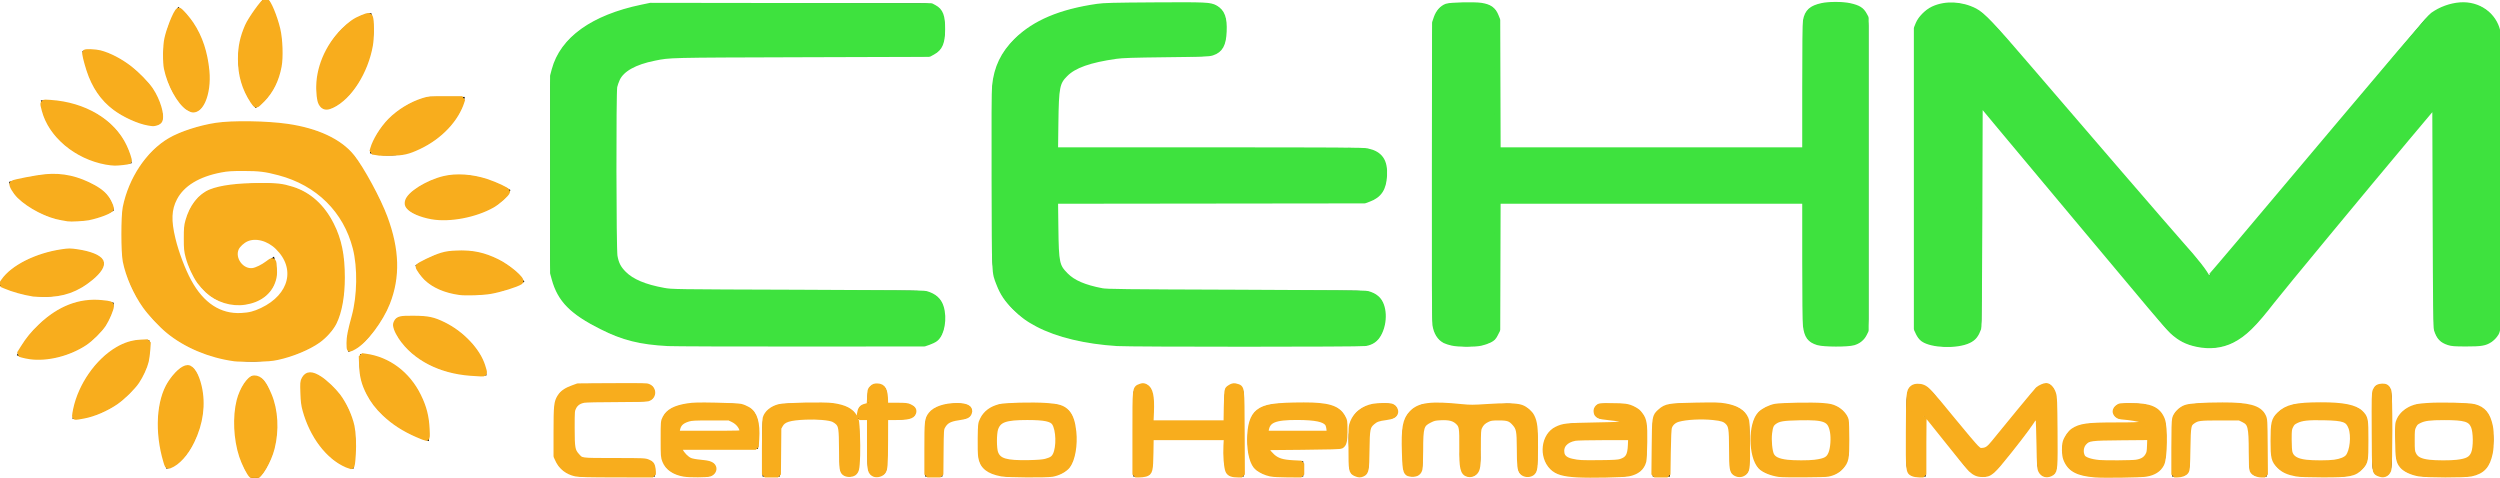 <?xml version="1.0" encoding="UTF-8" standalone="no"?>
<svg
   width="13.134in"
   height="2.511in"
   viewBox="0 0 1261.001 241.079"
   version="1.1"
   id="svg3"
   sodipodi:docname="newlogos.svg"
   inkscape:version="1.1.2 (76b9e6a115, 2022-02-25)"
   xmlns:inkscape="http://www.inkscape.org/namespaces/inkscape"
   xmlns:sodipodi="http://sodipodi.sourceforge.net/DTD/sodipodi-0.dtd"
   xmlns="http://www.w3.org/2000/svg"
   xmlns:svg="http://www.w3.org/2000/svg">
  <defs
     id="defs7" />
  <sodipodi:namedview
     id="namedview5"
     pagecolor="#ffffff"
     bordercolor="#666666"
     borderopacity="1.0"
     inkscape:pageshadow="2"
     inkscape:pageopacity="0.0"
     inkscape:pagecheckerboard="0"
     inkscape:document-units="in"
     showgrid="false"
     inkscape:zoom="1.0824912"
     inkscape:cx="143.65013"
     inkscape:cy="114.08869"
     inkscape:window-width="1920"
     inkscape:window-height="1055"
     inkscape:window-x="1366"
     inkscape:window-y="0"
     inkscape:window-maximized="1"
     inkscape:current-layer="svg3"
     fit-margin-top="0"
     fit-margin-left="0"
     fit-margin-right="0"
     fit-margin-bottom="0" />
  <path
     id="Selection"
     fill="none"
     stroke="#000000"
     stroke-width="1"
     d="M 135,5e-7 C 144.31,16.42 145.92,41.77 129,54 120.05,42.98 118.29,27.1 123.88,14 126.39,8.11 129.49,5.07 133,5e-7 c 0,0 2,0 2,0 z m 253,2.11 c 0,0 39,0 39,0 0,0 37,0 37,0 3.34,-0.06 6.82,0.01 9.46,2.54 3.64,3.75 3.57,16.23 0,20.12 -3.06,3.58 -7.13,3.22 -11.46,3.23 0,0 -113,0 -113,0 -10.14,0.02 -30.98,1.63 -36.72,11.09 -2.35,3.87 -2.27,8.55 -2.28,12.91 0,0 0,68 0,68 0.01,4.27 0.13,10.17 2.16,14 5.72,10.78 24.84,12.98 35.84,13 0,0 87,0 87,0 0,0 19,0 19,0 11.96,0 22.69,-1.09 21.96,15 -0.46,10.24 -6.08,11.99 -14.96,12 0,0 -89,0 -89,0 -14.44,0 -38.72,0.92 -52,-2.37 -8.55,-2.13 -11.23,-3.43 -19,-7.39 -14.8,-7.52 -22.97,-16.06 -23,-33.24 0,0 0,-87 0,-87 0.04,-27.37 28.14,-38.12 51,-41.89 0,0 59,0 59,0 z M 533,121 c 0.01,4.26 0.13,10.17 2.16,14 5.22,9.81 21.83,11.98 31.84,12 0,0 114,0 114,0 4.45,0.01 11.08,-0.09 14.35,3.43 4.77,5.13 3.4,17.96 -2.4,21.83 -3,2.01 -6.51,1.73 -9.95,1.74 0,0 -83,0 -83,0 -19.18,0 -38.14,1.15 -57,-3.01 -21.7,-4.8 -41.96,-16.3 -42,-40.99 0,0 0,-83 0,-83 0.05,-33.33 37.25,-44.96 65,-45 0,0 33,0 33,0 4.23,0 11.42,-0.68 14.89,1.74 4.31,3 4.21,7.56 4.1,12.26 -0.28,11.04 -5.44,11.99 -14.99,12 -16.49,0.03 -33.89,-1.16 -50,2.65 -6.47,1.53 -14.47,4.11 -17.84,10.36 C 531.95,46.98 533,67.35 533,75 c 0,0 128,0 128,0 0,0 16,0 16,0 10.73,0 22.96,-1.15 21.9,14 -0.75,10.82 -7.53,12.98 -16.9,13 0,0 -149,0 -149,0 0,0 0,19 0,19 z m 223,39 c -0.01,3.79 0.33,7.71 -2.43,10.72 -4.18,4.57 -21.76,4.58 -26.43,0.77 -4.35,-3.56 -4.13,-9.4 -4.14,-14.49 0,0 0,-119 0,-119 0,0 0,-21 0,-21 0.06,-4.4 0.38,-10.22 4.22,-13.11 2.86,-2.14 6.41,-1.88 9.78,-1.89 0,0 7,0 7,0 10.54,0.15 11.98,4.56 12,14 0,0 0,59 0,59 0,0 154,0 154,0 0,0 0,-59 0,-59 0.01,-3.85 -0.33,-7.67 2.43,-10.77 4.19,-4.72 22.95,-4.72 27.14,0 2.76,3.1 2.42,6.92 2.43,10.77 0,0 0,119 0,119 0,0 0,26 0,26 -0.06,4.27 -0.22,8.47 -4.13,11.15 -3.51,2.4 -10.64,1.9 -14.87,1.85 -10.05,-0.13 -12.95,-3.04 -13,-13 0,0 0,-59 0,-59 0,0 -154,0 -154,0 0,0 0,58 0,58 z m 243,-2 c -0.01,4.7 0.27,9.11 -3.28,12.69 -4.53,4.76 -22.67,4.86 -27.07,0 -2.91,-3.35 -2.64,-7.63 -2.65,-11.69 0,0 0,-138 0,-138 0.01,-4.05 -0.21,-7.37 2.01,-10.98 6.21,-10.14 22.25,-9.92 30.99,-3.46 5.65,4.16 17,18.36 22.28,24.44 0,0 43.99,51 43.99,51 0,0 31.88,37 31.88,37 4.75,5.39 14,14.94 16.85,21 0,0 81.73,-97 81.73,-97 0,0 27.7,-32.91 27.7,-32.91 8.44,-9.05 25.72,-12.12 33.92,-1.05 3.52,4.75 3.64,9.35 3.65,14.96 0,0 0,112 0,112 0,0 0,24 0,24 -0.06,4.94 -0.46,9.19 -5.05,12.15 -3.74,2.4 -10.55,1.9 -14.95,1.85 -9.68,-0.12 -12.87,-3.22 -13,-13 0,0 0,-15 0,-15 0,0 0,-92 0,-92 0,0 -26.08,31 -26.08,31 0,0 -50.51,61 -50.51,61 -10.14,12.19 -20.14,30.14 -38.41,28.82 -13.77,-1 -18.04,-6.97 -26.25,-16.82 0,0 -11.67,-14 -11.67,-14 0,0 -51.16,-61 -51.16,-61 0,0 -24.92,-30 -24.92,-30 0,0 0,105 0,105 z M 104.96,42 c -0.19,3.93 -2.12,13.47 -7,13.97 -4.36,0.45 -9.28,-7.59 -10.97,-10.97 -6.64,-13.27 -4.86,-28.79 3.01,-41 C 100.53,12.78 105.61,28.58 104.96,42 Z m 72.14,3.96 c -2.22,2.8 -10.4,10.79 -14.37,8 C 159.62,51.77 160.06,42.36 160.59,39 162.7,25.58 172.85,9.69 187,7 190.15,19.96 185.25,35.69 177.1,45.96 Z M 77.69,47 c 1.57,2.87 5.45,11.38 3.25,14.4 -2.42,3.33 -11.97,-0.37 -14.94,-1.71 -15.16,-6.86 -21.07,-18.12 -24,-33.69 12.11,-3.17 30.19,10.99 35.69,21 z M 217,49.23 c 0,0 17,0 17,0 -2.79,14.64 -21.09,28.39 -36,28.76 -4.88,0.11 -6.29,-0.15 -11,-0.99 3.25,-13.85 16.08,-24.92 30,-27.77 z M 66,82 c -2.99,0.24 -6,0.92 -9,0.68 -16.75,-1.34 -34.4,-14.09 -36,-31.68 20.19,0.06 40.65,9.67 45,31 z M 106.01,148.47 c -15.52,-12.14 -17.3,-40.58 -2.97,-50.62 6.61,-4.63 23.72,-4.94 31.96,-4.85 4.41,0.06 8.79,0.69 13,2.05 C 164.3,100.31 172.81,118.86 173,135 c 0,0 0,10 0,10 -0.07,5.62 -1.74,14.11 -4.53,19 -3.88,6.8 -11.39,11 -18.47,13.8 -18.06,7.11 -40.19,4.8 -57,-4.67 -17,-9.59 -30.76,-29.23 -31,-49.13 0,0 0,-12 0,-12 0.17,-14.19 7.97,-29.8 19,-38.62 C 90.15,66.06 106.4,62.14 118,62 c 18.95,-0.22 43.16,0.27 57.83,14.3 4.36,4.17 7.98,11.37 11.02,16.7 12.92,22.7 19.17,48.11 3.11,71 -4.17,5.95 -7.28,9.95 -13.96,13 -2.06,-7.5 2.67,-16.09 3.71,-24 2.59,-19.64 -0.14,-37.4 -14.75,-51.96 C 150.82,86.95 127.03,82.31 108,86.9 c -12.38,2.98 -22.87,11.12 -21.82,25.1 0.84,11.05 8.61,32.44 16.86,39.79 9.43,8.4 21.36,9.3 31.96,2.74 4.28,-2.64 7.61,-5.85 9.64,-10.53 6.04,-14.02 -12.25,-30.09 -22.53,-21.57 -6.71,5.56 -1.19,12.83 3.46,13.59 4.44,0.72 9.03,-3.67 12.43,-6.02 6.39,22.51 -19.25,28.43 -31.99,18.47 z M 45,92.79 c 6.2,2.98 10.51,6.23 12,13.21 -13.66,7 -27.91,6.73 -41,-1.7 C 10.89,101.01 6.76,98.01 5,92 19.71,88.68 30.34,85.73 45,92.79 Z M 220,110.12 c -3.94,-0.46 -17.15,-2.93 -14.83,-9.14 1.3,-3.49 7.54,-7.13 10.83,-8.66 14.45,-6.72 27.68,-3.36 41,3.68 -5.49,10.56 -25.85,15.41 -37,14.12 z M 34,126.18 c 3.99,-0.29 16.35,1.6 17.66,6.03 1.13,3.8 -6.84,9.58 -9.66,11.56 -13.64,8.18 -28.04,6.15 -42,0 C 5.16,133.19 22.62,127.01 34,126.18 Z M 225,127.67 c 13.7,-2.93 30.72,3.02 39,14.33 -14.89,8.24 -45.74,10.92 -54,-8 5.52,-2.92 8.71,-4.99 15,-6.33 z M 46,152.01 c 4.88,-0.11 6.29,0.15 11,0.99 -3.21,20.47 -29.4,32.14 -48,26 C 15.52,165.64 30.45,152.39 46,152.01 Z M 208.01,177.53 c -2.81,-2.34 -12.48,-12.86 -7.6,-16.51 1.52,-1.14 4.74,-1.01 6.59,-1.02 3.91,-0.02 7.17,-0.11 11,0.93 11.98,3.24 25.64,15.29 27,28.07 -13.94,0 -25.88,-2.22 -36.99,-11.47 z M 66,172.79 c 3.15,-0.9 5.79,-0.78 9,-0.79 0,4.88 0.14,8.27 -1.55,13 -5.16,14.47 -21.31,25.29 -36.45,26 1.31,-15.62 13.49,-33.8 29,-38.21 z M 214.51,207 c 1.56,5.72 1.49,9.22 1.49,15 -19.14,-6.39 -36.42,-21.04 -34,-43 15.95,0.74 28.4,12.93 32.51,28 z M 84.19,195 c 1.83,-3.28 7.14,-11.44 11.6,-9.75 C 100.08,186.87 101.8,197.91 101.96,202 c 0.46,11.61 -5.79,30.43 -17.77,34 -4.3,-12.57 -5.95,-28.77 0,-41 z M 152.18,197 c 0,0 0,-3.98 0,-3.98 2.67,-11.75 16.25,2.88 19.19,6.98 8.18,11.43 8.38,22.7 6.63,36 -14.97,-3.14 -26.34,-24.62 -25.82,-39 z m -15.99,2 c 4.07,9.27 3.86,22.71 0,32 -1.2,2.69 -4.9,11.68 -8.84,9.83 -2.61,-1.22 -5.48,-9.06 -6.31,-11.83 -3.26,-10.95 -4,-31.31 6.14,-38.83 5.43,-0.51 7.2,4.47 9.01,8.83 z M 296,240 c -4.86,-0.06 -9.16,-0.55 -12.77,-4.22 -3.56,-3.61 -3.22,-7.13 -3.23,-11.78 0,0 0,-14 0,-14 0.01,-8.73 1.48,-13.27 11,-15.47 2.38,-0.55 4.58,-0.52 7,-0.53 0,0 25,0 25,0 2.95,0.06 6.71,0 6.71,4 0,1.16 -0.38,2.24 -1.31,2.98 -1.58,1.25 -5.42,1.02 -7.4,1.02 0,0 -22,0 -22,0 -2.58,0.04 -5.58,0 -7.69,1.74 -2.53,2.09 -2.29,5.3 -2.31,8.26 -0.04,6.61 -2.09,17.32 6,19.86 1.83,0.22 5.04,0.14 7,0 0,0 20,0 20,0 2.15,0.17 5.52,0.03 7.01,1.88 1.17,1.45 0.97,4.47 0.99,6.26 0,0 -34,0 -34,0 z m 143.02,-44.4 c 1.78,-2.24 6.13,-1.84 7.38,0.71 0.77,1.57 0.6,5.82 0.6,7.69 3.18,0 16.58,-1.69 14.16,4.72 -1.28,3.36 -11.04,2.28 -14.16,2.28 0,0 0,22 0,22 -0.06,2.74 0.15,5.84 -3.14,6.67 -5.75,1.44 -5.83,-3.72 -5.86,-7.67 0,0 0,-21 0,-21 0,0 -5,0 -5,0 0.17,-4.79 -0.03,-6.12 5,-7 0,-2.14 -0.3,-6.73 1.02,-8.4 z M 572,202 c 0.02,-2.9 -0.43,-6.77 3.14,-7.67 8.39,-2.1 5.86,13.91 5.86,18.67 0,0 37,0 37,0 0,-3.2 -0.41,-14.45 0.74,-16.71 1.28,-2.52 5.45,-2.95 7.24,-0.69 1.17,1.48 1.01,4.58 1.02,6.4 0,0 0,38 0,38 -1.95,-0.01 -5.72,0.26 -7.26,-0.99 C 617.06,236.84 618,224.63 618,221 c 0,0 -37,0 -37,0 0,3.48 0.92,15.99 -1.6,17.98 -1.59,1.26 -5.41,1.01 -7.4,1.02 0,0 0,-38 0,-38 z m 391.74,37.01 C 961.62,237.3 962,232.5 962,230 c 0,0 0,-24 0,-24 0.01,-4.76 -0.46,-13.16 6.99,-11.53 3.72,0.82 6.34,4.74 8.62,7.53 0,0 13.97,17 13.97,17 1.54,1.89 5.32,7.17 7.49,7.8 3.27,0.96 6.76,-4.59 8.53,-6.8 0,0 19.49,-23.69 19.49,-23.69 8.36,-6.7 9.9,2.59 9.91,8.69 0,0 0,27 0,27 -0.01,1.81 0.15,4.93 -1.02,6.4 -1.1,1.38 -7.79,4.47 -7.98,-5.4 -0.12,-6.94 0.83,-16.56 -1,-23 -2.94,5.58 -13.55,18.56 -18,24 -2.98,3.63 -5.77,6.91 -11,5.68 -4.12,-0.97 -7.07,-5.52 -9.6,-8.68 0,0 -17.4,-22 -17.4,-22 0,0 0,31 0,31 -1.95,-0.01 -5.72,0.26 -7.26,-0.99 z M 1206,204 c 0,0 0,29 0,29 -0.08,3.86 -0.69,7.96 -5.86,6.67 -3.29,-0.83 -3.08,-3.93 -3.14,-6.67 0,0 0,-26 0,-26 0,-3.99 -0.8,-8.63 1.6,-11.98 7.77,-3.23 7.39,3.59 7.4,8.98 z m -848.15,29.31 c 2.01,0.61 3.35,2.25 2.49,4.39 -1.05,2.64 -5.03,2.28 -7.34,2.3 -5.56,0.03 -12.32,0.07 -16.43,-4.39 -3.54,-3.85 -2.58,-11.58 -2.57,-16.61 0,-2.8 -0.21,-6.4 1.17,-8.9 4.55,-8.19 22.61,-6.11 30.83,-6.1 4.48,0.01 9.07,-0.15 12.77,2.85 4.68,3.78 3.23,13.6 3.23,19.15 0,0 -39,0 -39,0 4.3,8.78 9.83,5.8 14.85,7.31 z M 385,216 c 0.06,-3.75 0.05,-6.58 3.23,-9.15 3.7,-3 8.29,-2.84 12.77,-2.85 8.37,-0.01 26.33,-2.38 30.69,6.04 1.49,2.88 1.31,6.78 1.31,9.96 0.01,3.29 0.41,15.43 -0.74,17.71 -1.28,2.52 -5.45,2.95 -7.24,0.69 -1.25,-1.59 -1.02,-5.41 -1.02,-7.4 -0.01,-3.51 0.58,-14.18 -1.02,-16.72 -1.33,-2.11 -3.67,-2.77 -5.98,-3.09 -4.55,-0.63 -19.23,-1.11 -22.26,2.32 -2.06,2.33 -1.74,6.55 -1.74,9.49 0,0 0,17 0,17 0,0 -8,0 -8,0 0,0 0,-24 0,-24 z m 82,1 c 0.06,-3.78 0.13,-6.8 3.23,-9.49 3.5,-3.05 10.26,-3.85 14.75,-3.45 2.53,0.22 5.66,1.38 4.36,4.64 -1.58,3.98 -8.77,0.59 -12.74,5.58 -1.89,2.37 -1.59,5.85 -1.6,8.72 0,0 0,17 0,17 0,0 -8,0 -8,0 0,0 0,-23 0,-23 z m 60,-13 c 4.14,0.05 8.45,0.34 11.67,3.42 4.89,4.82 4.78,23.42 0,28.36 -4.03,4.27 -9.24,4.21 -14.67,4.22 -7.56,0.01 -20.91,1.36 -26.77,-3.65 -3.14,-2.67 -3.17,-5.55 -3.23,-9.35 -0.14,-10.42 -2.14,-18.58 10,-22.47 5.39,-0.89 17.06,-0.6 23,-0.53 z m 106.28,31.78 c -4.68,-4.89 -4.81,-22.68 0,-27.51 4.07,-4.09 10.34,-4.26 15.72,-4.27 6.74,-0.01 20.62,-1.22 25.89,2.7 1.58,1.17 2.65,2.48 3.37,4.32 1.03,2.61 1.5,12.09 -0.86,13.96 -1.48,1.17 -4.58,1.01 -6.4,1.02 0,0 -32,0 -32,0 4.32,7.57 10.18,6.99 18,7 0,0 0,7 0,7 -7.31,0 -18.31,1.44 -23.72,-4.22 z m 69.29,-31.26 c 2.09,1.1 2.64,3.96 0.82,5.46 -2.27,1.87 -8.36,-0.01 -11.79,4.3 -2.41,3.02 -1.59,12.67 -1.6,16.72 -0.01,4.02 0.38,10.23 -5.86,8.67 -3.57,-0.9 -3.12,-4.77 -3.14,-7.67 -0.08,-11.49 -3.17,-24.02 11,-27.48 2.43,-0.39 8.42,-1.03 10.57,0 z m 40.43,0.55 c 0,0 17,-1.07 17,-1.07 4.5,0.06 9.24,0.52 12.28,4.34 3.6,4.53 2.73,15.88 2.72,21.66 0,2.26 0.25,6.63 -1.17,8.43 -1.77,2.23 -5.99,1.79 -7.23,-0.74 -1.01,-2.06 -0.55,-13.6 -0.6,-16.69 -0.25,-13.29 -14.42,-10.73 -17.69,-7.57 -2.67,2.59 -2.3,6.17 -2.31,9.57 -0.01,4.7 2.29,18.71 -5.86,16.67 -4.77,-1.2 -3.13,-13.65 -3.14,-17.67 -0.01,-2.69 0.32,-6.36 -1.6,-8.49 -3.4,-3.77 -13.68,-3.16 -16.8,0.77 -2.41,3.02 -1.59,12.67 -1.6,16.72 -0.01,3.47 0.71,8.4 -4.01,8.8 -1.43,0.13 -2.89,-0.2 -3.82,-1.37 -1.42,-1.8 -1.17,-6.17 -1.17,-8.43 -0.02,-9.97 -2.39,-21.37 9,-25.44 10.78,-1.89 23.15,0.82 26,0.51 z m 63.31,5.33 c -2.53,-1.25 -2.53,-4.55 0,-6.04 1.54,-0.52 5.86,-0.38 7.69,0 2.13,-0.33 3.88,-0.3 6,0 12.47,2.52 10.05,12.9 10,22.64 -0.02,3.48 0.19,6.88 -2.43,9.58 -3.44,3.55 -9.02,3.41 -13.57,3.42 -7.17,0.01 -23.12,1.1 -28.96,-2 -8.2,-4.35 -7.95,-17.35 -0.94,-21.59 8.4,-5.06 26.56,-0.47 36.9,-3.41 -8.55,-2.77 -12.72,-1.63 -14.69,-2.6 z M 834,216 c 0.06,-3.75 0.05,-6.58 3.23,-9.15 3.7,-3 8.29,-2.84 12.77,-2.85 8.37,-0.01 26.33,-2.38 30.69,6.04 1.49,2.88 1.31,6.78 1.31,9.96 0.01,3.29 0.41,15.43 -0.74,17.71 -1.28,2.52 -5.45,2.95 -7.24,0.69 -1.25,-1.59 -1.02,-5.41 -1.02,-7.4 -0.01,-3.51 0.58,-14.18 -1.02,-16.72 -1.33,-2.11 -3.67,-2.77 -5.98,-3.09 -4.55,-0.63 -19.23,-1.11 -22.26,2.32 -2.06,2.33 -1.74,6.55 -1.74,9.49 0,0 0,17 0,17 0,0 -8,0 -8,0 0,0 0,-24 0,-24 z m 89,-11.54 c 2.49,0.5 4.98,1.83 6.69,3.75 2.22,2.5 2.25,4.64 2.31,7.79 0.16,9.06 2.37,20.7 -9,23.47 -2.49,0.61 -5.43,0.53 -8,0.53 -7.77,0.01 -20.71,1.36 -26.86,-3.65 -5.5,-4.48 -5.65,-21.77 -1.44,-27.14 2.18,-2.79 5.07,-3.72 8.3,-4.75 4.16,-0.61 24.26,-0.93 28,0 z m 145.31,5.94 c -2.53,-1.25 -2.53,-4.55 0,-5.8 1.54,-0.76 5.86,-0.62 7.69,-0.6 2.5,0.03 4.54,0.08 7,0.68 11.23,2.74 9.12,13.29 9,22.32 -0.05,3.47 -0.13,6.74 -2.65,9.44 -3.47,3.73 -8.69,3.55 -13.35,3.56 -7.81,0.01 -23.58,1.32 -29.96,-2.53 -7,-4.23 -7.2,-16.88 0,-21.06 8.84,-5.12 26.42,-0.41 36.96,-3.41 -8.55,-2.77 -12.72,-1.63 -14.69,-2.6 z M 1096,216 c 0.05,-3.7 0.08,-6.76 3.23,-9.3 3.27,-2.64 7.79,-2.68 11.77,-2.7 7.57,-0.04 26.77,-2.15 30.83,5.11 1.38,2.47 1.17,6.11 1.17,8.89 0,0 0,22 0,22 -1.83,-0.02 -4.91,0.16 -6.4,-1.02 -1.98,-1.57 -1.6,-5.68 -1.6,-7.98 -0.01,-3.51 0.58,-14.18 -1.02,-16.72 -2.31,-3.67 -8.2,-3.27 -11.98,-3.28 -4.58,-0.01 -14.25,-1.05 -16.98,3.28 -1.69,2.68 -0.95,14.89 -1.02,18.72 -0.04,1.95 0.1,4.63 -1.6,5.98 -1.49,1.18 -4.57,1 -6.4,1.02 0,0 0,-24 0,-24 z m 94.77,-8.58 c 1.46,1.33 2.28,2.69 2.8,4.58 0.65,2.36 0.65,17.64 0,20 -0.52,1.89 -1.34,3.25 -2.8,4.58 -3.83,3.52 -8.93,3.41 -13.77,3.42 -7.84,0.01 -20.63,1.37 -26.87,-3.65 -4.46,-3.58 -4.12,-8.19 -4.13,-13.35 -0.02,-10.19 -0.12,-15.15 11,-18.47 7.23,-1.18 28.42,-2.03 33.77,2.89 z M 1242,204 c 4.22,0.05 8.28,0.34 11.43,3.56 5.24,5.32 5.11,24.04 -0.57,29.02 -4,3.51 -8.9,3.41 -13.86,3.42 -7.56,0.01 -20.91,1.36 -26.77,-3.65 -3.14,-2.67 -3.17,-5.55 -3.23,-9.35 -0.15,-10.89 -2.62,-18.7 10,-22.47 5.38,-0.88 17.07,-0.6 23,-0.53 z m -886,7 c -3.34,0.02 -8.91,0.13 -11.69,2.14 -1.97,1.42 -1.94,2.7 -2.31,4.86 0,0 32,0 32,0 -1.45,-8.45 -11.27,-7.03 -18,-7 z m 147.67,3.3 c -2.33,2.76 -2.46,13.35 0,15.98 2.61,2.64 8.88,2.7 12.33,2.72 4.01,0.02 11.38,0.26 14.69,-2.14 3.44,-2.49 3.28,-15.4 0,-18.01 -3.41,-2.7 -16.21,-2 -20.69,-1.55 -2.44,0.54 -4.7,0.92 -6.33,3 z m 164.76,-1.14 c -1.59,-1.31 -6.35,-1.93 -8.43,-2.07 -4.42,-0.31 -16.33,-0.8 -19.4,2.47 -1.34,1.42 -1.31,2.68 -1.6,4.44 0,0 31,0 31,0 -0.15,-1.83 0,-3.54 -1.57,-4.84 z m 226.17,0.56 c -0.99,1.01 -1.23,1.98 -1.45,3.32 -0.48,2.88 -0.62,11.13 1.45,13.24 2.56,2.61 8.94,2.7 12.4,2.72 3.95,0.02 11.34,0.28 14.63,-2.14 3.38,-2.57 3.47,-15.34 0,-17.93 -3.47,-2.67 -16.1,-2.08 -20.63,-1.63 -2.15,0.43 -4.78,0.78 -6.4,2.42 z m 262,0 c -2.34,2.38 -2.34,14.18 0,16.56 2.56,2.61 8.94,2.7 12.4,2.72 3.99,0.02 10.48,0.34 13.85,-1.93 4.12,-2.77 4.65,-15.07 0.72,-18.14 -3.44,-2.68 -16.1,-2.08 -20.57,-1.63 -2.15,0.43 -4.78,0.78 -6.4,2.42 z m 62.07,0 c -2.33,2.5 -2.5,14.09 0,16.56 2.49,2.61 8.87,2.7 12.33,2.72 4.01,0.02 11.38,0.26 14.69,-2.14 3.45,-2.5 3.37,-15.37 0,-17.93 -3.53,-2.67 -16.16,-2.08 -20.69,-1.63 -2.14,0.43 -4.67,0.77 -6.33,2.42 z M 801,221 c -4.36,0.06 -12.32,0.21 -12.8,6 -0.13,1.49 0.21,2.86 1.37,3.86 3.31,2.84 15.86,2.16 20.43,2.14 3.28,-0.02 8.01,0.14 10.4,-2.51 2.03,-2.25 1.6,-6.62 1.6,-9.49 0,0 -21,0 -21,0 z m 262,0 c -2.88,0.04 -8.33,0.28 -10.69,1.98 -2.34,1.7 -3.08,5.87 -0.74,7.88 3.3,2.84 15.86,2.16 20.43,2.14 3.28,-0.02 7.89,0.18 10.26,-2.51 2.07,-2.34 1.73,-6.55 1.74,-9.49 0,0 -21,0 -21,0 z"
     style="stroke-width:0.7;stroke-miterlimit:4;stroke-dasharray:none" />
  <path
     style="fill:#f8ad1d;stroke:#f8ad1d;stroke-width:0.976;stroke-linejoin:bevel;stroke-miterlimit:4;stroke-dasharray:none;paint-order:fill markers stroke"
     d=""
     id="path2767" />
  <path
     style="fill:#f8ad1d;stroke:#f8ad1d;stroke-width:0.976;stroke-linejoin:bevel;stroke-miterlimit:4;stroke-dasharray:none;paint-order:fill markers stroke"
     d=""
     id="path3038" />
  <path
     style="fill:#f8ad1d;stroke:#f8ad1d;stroke-width:0.976;stroke-linejoin:bevel;stroke-miterlimit:4;stroke-dasharray:none;paint-order:fill markers stroke"
     d=""
     id="path3229" />
  <path
     style="fill:#f8ad1d;stroke:#f8ad1d;stroke-width:0.976;stroke-linejoin:bevel;stroke-miterlimit:4;stroke-dasharray:none;paint-order:fill markers stroke"
     d=""
     id="path3307" />
  <path
     style="fill:#f8ad1d;stroke:#f8ad1d;stroke-width:0.976;stroke-linejoin:bevel;stroke-miterlimit:4;stroke-dasharray:none;paint-order:fill markers stroke"
     d=""
     id="path3346" />
  <path
     style="fill:#f8ad1d;stroke:#f8ad1d;stroke-width:0.976;stroke-linejoin:bevel;stroke-miterlimit:4;stroke-dasharray:none;paint-order:fill markers stroke"
     d=""
     id="path3422" />
  <path
     style="fill:#f8ad1d;stroke:#f8ad1d;stroke-width:0.976;stroke-linejoin:bevel;stroke-miterlimit:4;stroke-dasharray:none;paint-order:fill markers stroke"
     d=""
     id="path3500" />
  <path
     style="fill:#f8ad1d;stroke:#f8ad1d;stroke-width:0.976;stroke-linejoin:bevel;stroke-miterlimit:4;stroke-dasharray:none;paint-order:fill markers stroke"
     d=""
     id="path3695" />
  <path
     style="fill:#f8ad1d;stroke:#f8ad1d;stroke-width:3;stroke-linejoin:bevel;stroke-miterlimit:4;stroke-dasharray:none;paint-order:fill markers stroke"
     d="m 290.342,238.795 c -3.978,-0.864 -7.102,-3.281 -8.732,-6.757 l -0.913,-1.948 0.006,-12.203 c 0.007,-13.296 0.188,-15.01 1.866,-17.651 1.222,-1.923 3.106,-3.231 6.372,-4.424 l 2.564,-0.936 16.735,-0.108 c 9.205,-0.059 17.263,-0.01 17.908,0.11 3.533,0.657 3.882,5.137 0.474,6.084 -0.796,0.221 -6.897,0.361 -15.806,0.362 -8.368,0.001 -15.3,0.152 -16.379,0.357 -2.547,0.483 -4.242,1.685 -5.243,3.719 -0.804,1.634 -0.827,1.92 -0.827,10.57 0,10.064 0.258,11.484 2.545,14.016 2.365,2.618 1.571,2.512 18.897,2.529 15.151,0.015 15.553,0.033 17.146,0.77 1.359,0.628 1.693,0.977 2.003,2.092 0.204,0.736 0.372,1.926 0.373,2.646 l 0.002,1.307 -18.392,-0.028 c -14.216,-0.021 -18.893,-0.137 -20.6,-0.507 z"
     id="path3849" />
  <path
     style="fill:#f8ad1d;stroke:#f8ad1d;stroke-width:3;stroke-linejoin:bevel;stroke-miterlimit:4;stroke-dasharray:none;paint-order:fill markers stroke"
     d="m 345.144,238.949 c -4.834,-0.808 -8.225,-3.109 -9.601,-6.516 -0.768,-1.902 -0.805,-2.403 -0.805,-10.894 0,-8.86 0.004,-8.908 0.891,-10.631 1.657,-3.22 5.044,-5.013 11.288,-5.977 2.861,-0.442 5.487,-0.504 14.188,-0.336 5.872,0.113 11.465,0.375 12.428,0.582 0.963,0.207 2.587,0.876 3.608,1.488 3.468,2.077 4.825,6.706 4.322,14.748 l -0.248,3.971 h -19.686 -19.686 l 0.967,1.778 c 1.272,2.338 3.318,4.409 5.16,5.224 0.906,0.401 2.999,0.79 5.361,0.997 4.156,0.365 5.788,0.943 6.39,2.264 0.552,1.211 -0.284,2.709 -1.8,3.228 -1.407,0.481 -10.037,0.531 -12.775,0.074 z M 374.659,218.19 c 0,-2.54 -1.955,-5.245 -4.801,-6.643 l -1.998,-0.981 h -9.414 c -7.928,0 -9.72,0.095 -11.353,0.601 -3.705,1.148 -5.208,2.76 -5.697,6.111 l -0.216,1.482 h 16.74 c 15.257,0 16.74,-0.05 16.74,-0.57 z"
     id="path3888" />
  <path
     style="fill:#f8ad1d;stroke:#f8ad1d;stroke-width:3;stroke-linejoin:bevel;stroke-miterlimit:4;stroke-dasharray:none;paint-order:fill markers stroke"
     d="m 385.818,225.82 c 10e-4,-8.218 0.143,-14.018 0.362,-14.807 0.72,-2.593 3.347,-4.766 6.871,-5.685 2.85,-0.743 22.788,-1.142 26.933,-0.539 6.024,0.877 9.289,2.554 10.965,5.632 0.965,1.773 1.013,2.09 1.31,8.663 0.324,7.167 0.11,15.332 -0.46,17.545 -0.19,0.74 -0.705,1.55 -1.186,1.865 -1.061,0.695 -2.999,0.771 -4.138,0.161 -1.57,-0.84 -1.722,-1.867 -1.775,-12.001 -0.053,-10.277 -0.273,-11.878 -1.87,-13.605 -0.511,-0.552 -1.588,-1.302 -2.394,-1.665 -2.031,-0.916 -8.336,-1.462 -14.05,-1.216 -8.339,0.359 -11.376,1.315 -12.9,4.059 l -0.872,1.569 -0.104,11.767 -0.104,11.767 h -3.295 -3.295 z"
     id="path3927" />
  <path
     style="fill:#f8ad1d;stroke:#f8ad1d;stroke-width:3;stroke-linejoin:bevel;stroke-miterlimit:4;stroke-dasharray:none;paint-order:fill markers stroke"
     d="m 440.605,238.783 c -1.707,-1.225 -1.794,-1.979 -1.794,-15.654 v -12.737 h -2.636 -2.636 l 0.233,-1.656 c 0.323,-2.29 0.947,-3.127 2.684,-3.599 0.816,-0.222 1.665,-0.453 1.888,-0.514 0.266,-0.073 0.445,-1.428 0.523,-3.963 0.113,-3.671 0.164,-3.896 1.086,-4.817 0.789,-0.788 1.259,-0.96 2.554,-0.932 2.921,0.063 3.879,1.915 3.95,7.636 l 0.026,2.092 h 5.491 c 4.801,0 5.663,0.087 6.861,0.697 1.762,0.897 2.189,1.594 1.75,2.858 -0.56,1.612 -2.827,2.164 -8.96,2.182 l -5.143,0.015 -0.029,11.418 c -0.034,13.328 -0.186,15.107 -1.385,16.297 -1.139,1.13 -3.361,1.466 -4.463,0.676 z"
     id="path3966" />
  <path
     style="fill:#f8ad1d;stroke:#f8ad1d;stroke-width:3;stroke-linejoin:bevel;stroke-miterlimit:4;stroke-dasharray:none;paint-order:fill markers stroke"
     d="m 467.75,226.485 c 0,-13.915 0.117,-14.985 1.9,-17.322 2.033,-2.665 6.999,-4.358 12.846,-4.38 4.979,-0.018 7.14,1.182 6.203,3.445 -0.544,1.314 -1.462,1.701 -5.447,2.296 -4.511,0.673 -6.455,1.791 -7.953,4.574 -0.718,1.334 -0.755,1.895 -0.855,12.813 l -0.105,11.418 h -3.295 -3.295 z"
     id="path4005" />
  <path
     style="fill:#f8ad1d;stroke:#f8ad1d;stroke-width:3;stroke-linejoin:bevel;stroke-miterlimit:4;stroke-dasharray:none;paint-order:fill markers stroke"
     d="m 505.231,238.808 c -6.596,-1.241 -9.608,-3.693 -10.344,-8.423 -0.193,-1.237 -0.297,-5.496 -0.233,-9.465 0.115,-7.072 0.137,-7.255 1.087,-9.189 1.582,-3.222 4.367,-5.315 8.521,-6.402 2.686,-0.703 16.363,-1.046 23.283,-0.584 6.34,0.423 8.498,1.104 10.547,3.327 1.779,1.93 2.792,4.919 3.307,9.757 0.702,6.598 -0.571,13.873 -2.983,17.042 -1.402,1.842 -4.785,3.644 -7.733,4.119 -3.175,0.512 -22.502,0.374 -25.452,-0.181 z m 22.312,-5.923 c 2.936,-0.792 4.025,-1.527 4.92,-3.324 1.995,-4.004 1.741,-12.91 -0.463,-16.274 -1.418,-2.165 -4.997,-2.922 -13.84,-2.93 -11.107,-0.009 -14.562,1.224 -16.147,5.761 -0.879,2.518 -0.879,10.159 9.4e-4,12.438 1.603,4.153 5.345,5.259 16.988,5.023 4.481,-0.091 7.088,-0.303 8.54,-0.694 z"
     id="path4044" />
  <path
     style="fill:#f8ad1d;stroke:#f8ad1d;stroke-width:3;stroke-linejoin:bevel;stroke-miterlimit:4;stroke-dasharray:none;paint-order:fill markers stroke"
     d="m 572.696,218.672 c 6.2e-4,-23.319 -0.078,-22.593 2.547,-23.581 1.171,-0.44 1.463,-0.435 2.473,0.047 2.373,1.131 3.176,4.795 2.83,12.9 l -0.235,5.491 h 19.171 19.171 l 0.124,-8.106 c 0.084,-5.464 0.261,-8.347 0.544,-8.845 0.231,-0.406 0.997,-1.013 1.702,-1.348 1.078,-0.511 1.497,-0.544 2.628,-0.205 2.679,0.803 2.551,-0.313 2.663,23.283 l 0.1,21.022 -1.843,-0.002 c -3.022,-0.003 -4.434,-0.552 -5.018,-1.951 -0.759,-1.816 -1.213,-7.799 -0.956,-12.604 l 0.228,-4.271 h -19.2 -19.2 l -0.125,7.758 c -0.146,9.097 -0.385,10.078 -2.608,10.695 -0.734,0.204 -2.159,0.372 -3.166,0.373 l -1.83,0.002 z"
     id="path4083" />
  <path
     style="fill:#f8ad1d;stroke:#f8ad1d;stroke-width:3;stroke-linejoin:bevel;stroke-miterlimit:4;stroke-dasharray:none;paint-order:fill markers stroke"
     d="m 640.819,238.811 c -2.297,-0.5 -4.525,-1.515 -6.315,-2.878 -2.46,-1.873 -3.972,-7.306 -3.945,-14.181 0.028,-7.183 1.374,-11.536 4.28,-13.833 3.337,-2.638 8.363,-3.397 22.764,-3.438 12.086,-0.035 16.985,1.451 19.486,5.911 1.059,1.888 1.075,1.993 1.075,6.799 0,5.231 -0.357,6.824 -1.704,7.597 -0.541,0.31 -5.75,0.469 -19.636,0.597 l -18.899,0.174 0.986,1.584 c 0.542,0.871 1.806,2.321 2.807,3.221 2.417,2.173 5.097,3.007 10.557,3.285 l 4.097,0.209 v 2.736 2.736 l -6.712,-0.028 c -4.178,-0.017 -7.516,-0.203 -8.842,-0.491 z m 29.751,-22.197 c -0.117,-1.292 -0.458,-2.506 -0.855,-3.051 -1.638,-2.244 -6.116,-3.192 -15.259,-3.23 -11.678,-0.049 -15.259,1.464 -16.018,6.77 l -0.237,1.656 h 16.282 16.282 z"
     id="path4122" />
  <path
     style="fill:#f8ad1d;stroke:#f8ad1d;stroke-width:3;stroke-linejoin:bevel;stroke-miterlimit:4;stroke-dasharray:none;paint-order:fill markers stroke"
     d="m 684.03,238.822 c -2.298,-0.999 -2.33,-1.18 -2.356,-13.038 -0.023,-10.504 -0.009,-10.721 0.815,-12.768 1.618,-4.018 5.425,-6.956 10.19,-7.864 2.63,-0.501 8.305,-0.492 9.416,0.016 1.105,0.505 1.8,1.687 1.638,2.784 -0.192,1.305 -1.618,2.061 -4.595,2.436 -3.903,0.492 -5.294,0.992 -7.043,2.531 -2.452,2.159 -2.68,3.302 -2.813,14.131 -0.122,9.954 -0.32,11.079 -2.088,11.884 -1.116,0.508 -1.795,0.484 -3.166,-0.112 z"
     id="path4161" />
  <path
     style="fill:#f8ad1d;stroke:#f8ad1d;stroke-width:3;stroke-linejoin:bevel;stroke-miterlimit:4;stroke-dasharray:none;paint-order:fill markers stroke"
     d="m 740.573,239.086 c -2.561,-0.648 -3.089,-3.04 -3.011,-13.636 0.072,-9.759 -0.1,-10.804 -2.087,-12.697 -1.949,-1.856 -4.384,-2.493 -8.728,-2.284 -3.009,0.145 -3.689,0.304 -5.761,1.351 -4.207,2.125 -4.63,3.519 -4.64,15.307 -0.004,4.543 -0.168,8.771 -0.368,9.491 -0.455,1.638 -1.482,2.364 -3.346,2.364 -3.478,0 -3.688,-0.556 -4.007,-10.634 -0.391,-12.369 0.315,-16.409 3.453,-19.764 3.852,-4.118 9.449,-4.838 25.28,-3.249 4.166,0.418 5.856,0.411 12.726,-0.049 9.046,-0.606 14.825,-0.479 17.208,0.379 2.055,0.74 4.307,2.662 5.222,4.455 1.484,2.909 1.805,5.75 1.77,15.689 -0.035,10.148 -0.254,11.778 -1.709,12.731 -1.37,0.898 -3.461,0.726 -4.561,-0.374 -1.188,-1.188 -1.399,-2.992 -1.437,-12.282 -0.034,-8.39 -0.331,-9.964 -2.325,-12.293 -2.161,-2.524 -3.509,-3.023 -8.164,-3.023 -3.449,0 -4.26,0.113 -5.799,0.81 -2.104,0.952 -3.339,2.147 -4.206,4.071 -0.553,1.226 -0.629,2.466 -0.629,10.285 0,9.462 -0.228,11.133 -1.708,12.513 -0.818,0.763 -2.118,1.107 -3.174,0.84 z"
     id="path4200" />
  <path
     style="fill:#f8ad1d;stroke:#f8ad1d;stroke-width:3;stroke-linejoin:bevel;stroke-miterlimit:4;stroke-dasharray:none;paint-order:fill markers stroke"
     d="m 795.661,239.306 c -7.024,-0.394 -10.265,-1.35 -12.644,-3.729 -5.424,-5.424 -4.184,-15.826 2.258,-18.945 3.375,-1.634 4.751,-1.778 19.625,-2.053 11.206,-0.207 14.506,-0.374 15.987,-0.808 1.027,-0.301 1.94,-0.621 2.031,-0.711 0.179,-0.179 -2.726,-1.083 -5.884,-1.833 -1.093,-0.259 -3.76,-0.636 -5.927,-0.836 -4.524,-0.419 -5.615,-0.941 -5.795,-2.775 -0.079,-0.804 0.115,-1.379 0.665,-1.964 0.762,-0.811 0.898,-0.827 6.911,-0.814 6.495,0.014 8.314,0.28 10.84,1.587 1.946,1.006 2.408,1.386 3.557,2.92 1.894,2.53 2.206,4.56 2.094,13.598 -0.056,4.506 -0.264,8.821 -0.462,9.588 -0.873,3.383 -3.311,5.415 -7.504,6.252 -2.777,0.554 -19.234,0.888 -25.751,0.522 z m 21.965,-6.362 c 3.655,-1.191 4.771,-3.097 4.987,-8.518 l 0.156,-3.922 h -13.245 c -7.435,0 -14.069,0.154 -15.123,0.352 -4.936,0.925 -7.514,3.94 -6.768,7.916 0.386,2.057 2.121,3.432 5.151,4.08 3.673,0.786 4.425,0.825 14.208,0.739 7.111,-0.062 9.24,-0.192 10.634,-0.646 z"
     id="path4239" />
  <path
     style="fill:#f8ad1d;stroke:#f8ad1d;stroke-width:3;stroke-linejoin:bevel;stroke-miterlimit:4;stroke-dasharray:none;paint-order:fill markers stroke"
     d="m 834.608,225.646 c 0.159,-15.562 0.16,-15.566 2.982,-18.05 2.85,-2.508 4.376,-2.768 17.67,-3.01 9.844,-0.179 12.007,-0.125 14.822,0.37 5.598,0.984 8.877,2.979 10.37,6.308 0.545,1.215 0.64,2.697 0.742,11.506 0.14,12.138 -0.012,14.099 -1.19,15.276 -1.185,1.185 -2.752,1.432 -4.296,0.677 -1.843,-0.901 -2.061,-2.193 -2.072,-12.292 -0.011,-10.117 -0.273,-11.806 -2.117,-13.651 -1.456,-1.457 -2.946,-1.948 -7.31,-2.407 -6.037,-0.635 -13.754,-0.233 -17.796,0.927 -2.252,0.647 -3.952,2.196 -4.568,4.165 -0.289,0.922 -0.485,5.098 -0.595,12.622 l -0.163,11.244 h -3.31 -3.31 z"
     id="path4278" />
  <path
     style="fill:#f8ad1d;stroke:#f8ad1d;stroke-width:3;stroke-linejoin:bevel;stroke-miterlimit:4;stroke-dasharray:none;paint-order:fill markers stroke"
     d="m 897.468,239.081 c -3.837,-0.531 -7.693,-2.111 -9.307,-3.815 -4.855,-5.125 -4.961,-21.405 -0.171,-26.34 1.553,-1.601 4.833,-3.246 7.463,-3.745 2.902,-0.55 18.92,-0.83 23.79,-0.415 3.72,0.317 4.658,0.526 6.552,1.458 2.537,1.249 4.776,3.754 5.218,5.839 0.151,0.711 0.275,5.058 0.275,9.66 0,9.596 -0.241,10.818 -2.678,13.586 -1.687,1.916 -3.912,3.121 -6.727,3.641 -1.939,0.358 -21.992,0.466 -24.415,0.131 z m 17.896,-5.683 c 5.535,-0.719 7.155,-1.627 8.377,-4.697 1.026,-2.577 1.387,-7.773 0.768,-11.055 -1.194,-6.326 -3.807,-7.43 -16.93,-7.151 -8.174,0.173 -10.345,0.526 -12.55,2.037 -1.708,1.17 -2.258,2.38 -2.671,5.871 -0.436,3.688 0.072,9.217 1.027,11.16 1.06,2.16 3.438,3.285 8.093,3.831 3.293,0.386 10.926,0.388 13.886,0.004 z"
     id="path4317" />
  <path
     style="fill:#f8ad1d;stroke:#f8ad1d;stroke-width:3;stroke-linejoin:bevel;stroke-miterlimit:4;stroke-dasharray:none;paint-order:fill markers stroke"
     d="m 965.007,238.805 c -2.257,-0.98 -2.262,-1.034 -2.192,-21.004 0.069,-19.483 0.17,-20.595 1.998,-22.033 1.079,-0.849 3.403,-0.956 5.124,-0.237 2.012,0.841 3.489,2.46 14.315,15.693 5.834,7.131 11.418,13.724 12.409,14.651 1.727,1.616 1.87,1.678 3.47,1.524 2.127,-0.204 3.365,-1.096 5.865,-4.223 4.755,-5.947 21.529,-26.247 22.023,-26.651 1.092,-0.893 3.153,-1.823 4.042,-1.823 1.294,0 2.776,1.632 3.511,3.865 0.553,1.68 0.636,3.753 0.758,18.798 0.147,18.242 0.019,20.071 -1.475,21.05 -2.15,1.409 -4.274,0.96 -5.31,-1.122 -0.562,-1.129 -0.658,-2.614 -0.836,-12.955 -0.111,-6.424 -0.299,-11.915 -0.419,-12.203 -0.119,-0.288 -0.388,-1.19 -0.597,-2.005 -0.209,-0.815 -0.499,-1.482 -0.645,-1.482 -0.146,0 -0.591,0.667 -0.989,1.482 -1.078,2.209 -5.745,8.566 -12.576,17.128 -8.841,11.082 -9.754,11.883 -13.512,11.856 -2.368,-0.017 -3.701,-0.587 -5.794,-2.477 -0.766,-0.693 -6.339,-7.509 -12.383,-15.147 -6.044,-7.638 -11.134,-13.888 -11.311,-13.888 -0.193,0 -0.322,6.387 -0.322,15.864 v 15.864 l -2.005,-0.014 c -1.103,-0.007 -2.521,-0.238 -3.151,-0.512 z"
     id="path4356" />
  <path
     style="fill:#f8ad1d;stroke:#f8ad1d;stroke-width:3;stroke-linejoin:bevel;stroke-miterlimit:4;stroke-dasharray:none;paint-order:fill markers stroke"
     d="m 1056.92,239.327 c -8.94,-0.698 -12.88,-2.852 -14.812,-8.1 -0.667,-1.814 -0.77,-6.195 -0.19,-8.165 0.573,-1.95 2.42,-4.632 3.849,-5.589 3.6,-2.412 7.217,-2.899 21.537,-2.899 8.993,0 11.873,-0.114 14.008,-0.555 1.478,-0.305 2.914,-0.682 3.192,-0.837 1.122,-0.627 -7.116,-2.519 -13.019,-2.99 -2.251,-0.18 -2.902,-0.369 -3.574,-1.041 -1.139,-1.139 -1.051,-2.341 0.251,-3.437 1.058,-0.89 1.153,-0.903 6.726,-0.903 9.595,0 13.595,1.775 15.616,6.931 1.477,3.769 1.239,19.138 -0.345,22.243 -1.401,2.746 -3.956,4.365 -7.847,4.971 -2.822,0.44 -21.083,0.705 -25.392,0.369 z m 20.616,-5.947 c 2.983,-0.484 4.746,-1.521 5.886,-3.461 0.822,-1.4 0.938,-2.006 1.05,-5.517 l 0.127,-3.944 -14.246,0.125 c -16.004,0.14 -17.022,0.277 -19.179,2.564 -1.766,1.872 -2.133,5.012 -0.863,7.385 0.759,1.418 3.952,2.552 8.411,2.987 2.997,0.293 16.78,0.19 18.815,-0.14 z"
     id="path4395" />
  <path
     style="fill:#f8ad1d;stroke:#f8ad1d;stroke-width:3;stroke-linejoin:bevel;stroke-miterlimit:4;stroke-dasharray:none;paint-order:fill markers stroke"
     d="m 1096.725,226.061 c 0,-9.006 0.132,-13.791 0.409,-14.895 0.539,-2.139 2.967,-4.61 5.356,-5.45 2.187,-0.769 8.833,-1.212 18.528,-1.234 13.104,-0.03 18.381,1.395 20.409,5.513 0.783,1.59 0.799,1.854 0.906,15.476 l 0.109,13.859 -1.678,-6.9e-4 c -2.007,-5e-4 -3.945,-0.892 -4.544,-2.091 -0.311,-0.622 -0.439,-3.267 -0.448,-9.239 -0.018,-12.887 -0.463,-14.665 -4.113,-16.457 l -1.987,-0.976 h -9.762 c -10.305,0 -11.537,0.148 -13.806,1.66 -2.418,1.61 -2.557,2.324 -2.754,14.046 -0.154,9.179 -0.251,10.591 -0.782,11.401 -0.661,1.008 -2.427,1.652 -4.536,1.655 l -1.307,0.002 z"
     id="path4434" />
  <path
     style="fill:#f8ad1d;stroke:#f8ad1d;stroke-width:3;stroke-linejoin:bevel;stroke-miterlimit:4;stroke-dasharray:none;paint-order:fill markers stroke"
     d="m 1158.262,238.814 c -4.033,-0.749 -6.396,-1.824 -8.391,-3.82 -2.804,-2.804 -3.117,-4.086 -3.106,-12.748 0.011,-8.957 0.361,-10.445 3.087,-13.099 3.783,-3.684 8.291,-4.709 20.787,-4.73 11.17,-0.019 17.203,1.195 20.038,4.03 2.339,2.339 2.45,2.946 2.45,13.451 0,10.434 -0.107,11.04 -2.384,13.51 -3.187,3.458 -5.488,3.918 -19.407,3.885 -7.136,-0.017 -11.437,-0.174 -13.075,-0.479 z m 19.238,-5.44 c 3.314,-0.459 5.766,-1.462 6.916,-2.829 2.341,-2.783 3.189,-10.794 1.587,-14.995 -1.561,-4.092 -3.61,-4.852 -13.658,-5.07 -8.217,-0.178 -11.431,0.177 -14.257,1.578 -1.585,0.785 -2.069,1.253 -2.789,2.693 -0.814,1.627 -0.872,2.092 -0.872,6.973 0,3.239 0.169,5.787 0.444,6.693 0.875,2.883 3.419,4.394 8.363,4.97 3.583,0.417 11.213,0.41 14.266,-0.013 z"
     id="path4473" />
  <path
     style="fill:#f8ad1d;stroke:#f8ad1d;stroke-width:3;stroke-linejoin:bevel;stroke-miterlimit:4;stroke-dasharray:none;paint-order:fill markers stroke"
     d="m 1200.04,238.822 c -2.22,-0.965 -2.14,-0.21 -2.247,-21.282 -0.087,-17.035 -0.035,-19.319 0.466,-20.455 0.666,-1.514 1.479,-2.017 3.375,-2.091 1.606,-0.063 2.39,0.464 3.054,2.052 0.701,1.678 0.686,38.303 -0.017,39.985 -0.886,2.121 -2.467,2.733 -4.63,1.792 z"
     id="path4512" />
  <path
     style="fill:#f8ad1d;stroke:#f8ad1d;stroke-width:3;stroke-linejoin:bevel;stroke-miterlimit:4;stroke-dasharray:none;paint-order:fill markers stroke"
     d="m 1220.014,238.771 c -3.494,-0.631 -6.832,-2.211 -8.227,-3.896 -1.805,-2.178 -2.091,-3.876 -2.186,-12.985 -0.084,-7.973 -0.064,-8.235 0.746,-10.027 1.091,-2.415 3.58,-4.626 6.541,-5.812 1.92,-0.769 3.255,-0.997 7.59,-1.297 6.574,-0.455 20.924,-0.115 23.471,0.557 4.517,1.191 6.737,3.901 7.96,9.714 0.667,3.17 0.644,10.046 -0.044,13.378 -1.341,6.491 -3.831,9.219 -9.515,10.424 -3.249,0.689 -22.437,0.648 -26.334,-0.056 z m 19.282,-5.362 c 5.298,-0.609 7.342,-1.717 8.563,-4.64 1.276,-3.054 1.212,-11.008 -0.112,-13.952 -1.61,-3.579 -4.456,-4.427 -14.849,-4.422 -7.357,0.003 -10.115,0.363 -12.749,1.665 -1.586,0.784 -2.068,1.249 -2.789,2.691 -0.821,1.642 -0.872,2.069 -0.872,7.322 0,5.131 0.065,5.71 0.809,7.221 1.196,2.429 3.404,3.558 8.002,4.094 3.427,0.399 10.619,0.411 13.997,0.022 z"
     id="path4551" />
  <path
     style="fill:#3ee23e;stroke:#3EE23E;stroke-width:3;stroke-linejoin:bevel;stroke-miterlimit:4;stroke-dasharray:none;paint-order:fill markers stroke"
     d="m 1108.23,173.457 c -5.141,-1.085 -8.625,-2.894 -12.527,-6.505 -1.224,-1.133 -6.16,-6.767 -10.969,-12.52 -4.809,-5.753 -21.768,-26.002 -37.687,-44.999 -15.919,-18.997 -33.337,-39.827 -38.707,-46.291 l -9.762,-11.751 -0.178,56.576 c -0.126,40.097 -0.29,56.883 -0.564,57.632 -1.204,3.292 -2.437,4.821 -4.837,6.001 -5.897,2.897 -18.805,2.451 -23.064,-0.797 -0.729,-0.556 -1.635,-1.771 -2.168,-2.91 l -0.917,-1.955 V 90.106 14.273 l 0.823,-2.041 c 1.134,-2.811 4.422,-6.137 7.486,-7.57 6.153,-2.879 14.256,-2.495 20.972,0.993 3.762,1.954 8.933,7.398 26.403,27.794 24.063,28.094 72.784,84.558 77.316,89.604 7.83,8.718 12.718,15 13.44,17.275 0.119,0.374 0.349,0.68 0.511,0.68 0.162,0 7.401,-8.433 16.085,-18.74 86.792,-103.01 95.518,-113.286 97.282,-114.557 3.936,-2.835 8.924,-4.657 13.754,-5.024 9.079,-0.689 17.022,4.973 18.809,13.408 0.425,2.006 0.501,13.236 0.506,74.895 0.01,79.331 0.117,74.969 -1.973,77.995 -0.496,0.718 -1.592,1.762 -2.436,2.321 -2.47,1.636 -4.416,1.953 -11.972,1.949 -5.652,-0.003 -7.122,-0.111 -8.716,-0.641 -3.324,-1.106 -4.72,-2.588 -5.964,-6.329 -0.375,-1.128 -0.499,-12.142 -0.649,-57.605 l -0.185,-56.21 -14.861,17.684 c -19.872,23.647 -63.027,75.803 -67.577,81.672 -9.15,11.803 -14.124,16.658 -20.155,19.674 -5.228,2.614 -11.226,3.284 -17.52,1.956 z"
     id="path4801" />
  <path
     style="fill:#3ee23e;stroke:#3EE23E;stroke-width:3;stroke-linejoin:bevel;stroke-miterlimit:4;stroke-dasharray:none;paint-order:fill markers stroke"
     d="m 732.583,172.861 c -1.326,-0.284 -2.973,-0.806 -3.661,-1.16 -2.627,-1.352 -4.325,-4.087 -4.912,-7.913 -0.249,-1.621 -0.335,-26.321 -0.269,-77.343 l 0.097,-74.961 0.809,-2.387 c 0.944,-2.786 2.919,-5.014 5.118,-5.775 1.872,-0.648 13.879,-0.928 17.261,-0.404 4.167,0.646 6.103,2.014 7.405,5.23 l 0.785,1.941 0.102,32.861 0.102,32.861 h 77.561 77.561 V 44.147 c 0,-21.108 0.125,-32.353 0.376,-33.732 0.789,-4.347 2.85,-6.218 8.123,-7.377 3.521,-0.774 10.443,-0.748 13.99,0.052 4.291,0.969 5.869,1.958 7.269,4.559 l 0.751,1.395 V 87.839 166.636 l -0.828,1.666 c -1.055,2.123 -2.843,3.602 -5.274,4.36 -2.86,0.892 -14.98,0.861 -17.956,-0.046 -4.008,-1.222 -5.446,-3.18 -6.086,-8.288 -0.228,-1.817 -0.364,-14.165 -0.364,-32.985 v -30.081 h -77.566 -77.566 l -0.098,32.537 -0.098,32.537 -1.053,2.06 c -0.9,1.76 -1.331,2.201 -2.964,3.031 -1.051,0.534 -3.008,1.202 -4.351,1.483 -3.177,0.667 -11.052,0.639 -14.265,-0.05 z"
     id="path4877" />
  <path
     style="fill:#3ee23e;stroke:#3EE23E;stroke-width:3;stroke-linejoin:bevel;stroke-miterlimit:4;stroke-dasharray:none;paint-order:fill markers stroke"
     d="m 563.456,173.051 c -15.752,-0.98 -30.031,-4.415 -39.878,-9.592 -4.94,-2.597 -7.737,-4.644 -11.587,-8.479 -4.011,-3.995 -6.144,-7.181 -7.956,-11.878 -2.376,-6.161 -2.24,-3.196 -2.382,-51.95 -0.088,-30.366 -0.009,-45.272 0.254,-47.852 0.929,-9.108 4.261,-16.068 10.807,-22.577 9.131,-9.079 22.181,-14.613 40.805,-17.302 3.342,-0.483 8.122,-0.604 28.696,-0.732 26.114,-0.162 28.111,-0.07 30.743,1.406 3.385,1.899 4.567,5.144 4.276,11.747 -0.29,6.588 -1.815,9.34 -5.92,10.68 -1.616,0.528 -4.373,0.629 -23.103,0.844 -16.805,0.194 -22.109,0.365 -25.278,0.816 -13.469,1.919 -21.214,4.663 -25.643,9.087 -4.261,4.255 -4.699,6.462 -4.935,24.856 l -0.176,13.685 77.525,0.006 c 65.32,0.005 77.89,0.083 79.841,0.497 6.477,1.373 8.958,4.905 8.576,12.21 -0.344,6.57 -2.534,9.875 -7.84,11.826 l -2.006,0.738 -78.048,0.092 -78.048,0.092 0.169,13.679 c 0.221,17.877 0.552,19.415 5.17,24.06 3.697,3.718 9.259,6.112 18.229,7.844 2.478,0.479 10.854,0.573 67.678,0.766 49.671,0.168 65.205,0.32 66.368,0.648 2.031,0.573 3.505,1.342 4.701,2.453 3.649,3.388 4.033,11.781 0.807,17.654 -1.474,2.683 -3.522,4.132 -6.601,4.668 -2.633,0.459 -117.882,0.463 -125.245,0.005 z"
     id="path4916" />
  <path
     style="fill:#3ee23e;stroke:#3EE23E;stroke-width:3;stroke-linejoin:bevel;stroke-miterlimit:4;stroke-dasharray:none;paint-order:fill markers stroke"
     d="m 337.004,173.068 c -13.984,-0.743 -22.396,-2.847 -33.378,-8.345 -14.912,-7.466 -20.98,-13.592 -23.867,-24.095 l -0.806,-2.931 V 88.014 38.33 l 0.788,-2.964 c 4.098,-15.414 19.466,-26.414 44.066,-31.543 l 4.306,-0.898 70.777,0.095 70.777,0.095 1.449,0.775 c 3.179,1.7 4.14,4.254 4.104,10.905 -0.036,6.634 -1.177,9.375 -4.719,11.336 l -1.88,1.041 -64.676,0.199 c -67.603,0.208 -65.871,0.166 -73.887,1.761 -10.031,1.996 -16.496,5.613 -18.811,10.526 -0.559,1.187 -1.191,2.99 -1.402,4.006 -0.619,2.97 -0.51,82.042 0.119,85.565 0.7,3.927 1.887,6.224 4.634,8.966 4.007,4.001 10.501,6.735 20.14,8.48 4.165,0.754 4.475,0.758 67.465,0.963 48.151,0.157 63.642,0.308 64.79,0.631 4.069,1.145 6.433,3.23 7.513,6.623 1.802,5.664 0.443,13.517 -2.762,15.962 -0.65,0.496 -2.168,1.24 -3.372,1.653 l -2.19,0.751 -62.061,0.038 c -34.133,0.021 -64.336,-0.082 -67.116,-0.23 z"
     id="path4955" />
  <path
     style="fill:#f8ad1d;stroke:#f8ad1d;stroke-width:3;stroke-linejoin:bevel;stroke-miterlimit:4;stroke-dasharray:none;paint-order:fill markers stroke"
     d="M 74.872,61.822 C 70.156,61.038 62.92,57.763 58.247,54.296 52.059,49.706 47.718,43.372 45.035,35.018 c -1.348,-4.197 -2.308,-8.24 -2.025,-8.523 0.397,-0.397 5.234,-0.175 7.239,0.332 4.689,1.185 10.447,4.189 15.241,7.95 3.613,2.835 8.408,7.765 10.33,10.62 3.609,5.362 5.871,12.998 4.57,15.429 -0.194,0.363 -0.939,0.822 -1.656,1.021 -1.448,0.402 -1.286,0.403 -3.861,-0.025 z"
     id="path6489" />
  <path
     style="opacity:1;fill:#f8ad1d;stroke:#f8ad1d;stroke-width:3;stroke-linejoin:bevel;stroke-miterlimit:4;stroke-dasharray:none;stroke-opacity:1;paint-order:fill markers stroke"
     d="M 94.925,54.163 C 90.715,51.374 85.874,42.513 84.18,34.495 83.508,31.315 83.614,23.231 84.374,19.677 c 0.496,-2.319 1.477,-5.332 2.512,-7.994 1.34,-3.445 2.773,-6.301 3.365,-6.301 0.574,0 4.09,3.991 5.942,6.743 2.26,3.36 4.035,6.998 5.355,11.002 1.276,3.87 2.127,8.083 2.579,12.716 0.557,5.704 -0.272,11.219 -1.914,14.9 -1.233,2.765 -2.925,4.495 -4.833,4.495 -0.456,0 -1.561,-0.485 -2.455,-1.077 z"
     id="path6565"
     sodipodi:nodetypes="sssssssssss" />
  <path
     style="fill:#f8ad1d;stroke:#f8ad1d;stroke-width:3;stroke-linejoin:bevel;stroke-miterlimit:4;stroke-dasharray:none;paint-order:fill markers stroke;fill-rule:evenodd"
     d="m 127.715,50.969 c -4.22,-6.386 -6.199,-13.143 -6.201,-21.181 -0.002,-6.079 0.999,-10.842 3.466,-16.495 1.532,-3.51 8.045,-12.618 9.023,-12.618 1.144,0 4.382,7.747 5.9,14.121 1.189,4.991 1.511,14.052 0.659,18.58 -1.277,6.791 -4.015,12.333 -8.249,16.698 -1.454,1.499 -2.812,2.726 -3.017,2.726 -0.205,0 -0.917,-0.824 -1.582,-1.83 z"
     id="path6604" />
  <path
     style="fill:#f8ad1d;stroke:#f8ad1d;stroke-width:3;stroke-linejoin:bevel;stroke-miterlimit:4;stroke-dasharray:none;paint-order:fill markers stroke"
     d="m 162.864,53.018 c -1.19,-1.19 -1.628,-2.994 -1.83,-7.541 -0.466,-10.487 4.247,-21.827 12.46,-29.984 3.439,-3.416 5.787,-5.043 9.351,-6.483 3.3,-1.333 3.623,-1.288 3.98,0.556 0.518,2.669 0.394,9.7 -0.232,13.249 -2.352,13.317 -10.485,26.104 -19.21,30.204 -2.228,1.047 -3.472,1.047 -4.52,-0.001 z"
     id="path6643" />
  <path
     style="fill:#f8ad1d;stroke:#f8ad1d;stroke-width:3;stroke-linejoin:bevel;stroke-miterlimit:4;stroke-dasharray:none;paint-order:fill markers stroke"
     d="m 191.441,77.052 c -0.192,-0.077 -1.079,-0.238 -1.972,-0.358 l -1.623,-0.218 0.354,-1.291 c 1.135,-4.136 4.942,-10.275 8.777,-14.157 4.415,-4.468 10.547,-8.215 16.535,-10.104 2.787,-0.879 3.204,-0.913 11.268,-0.913 h 8.373 l -0.242,0.784 c -2.882,9.332 -11.121,18.047 -21.805,23.063 -5.371,2.522 -7.692,3.057 -13.911,3.205 -2.972,0.071 -5.561,0.066 -5.753,-0.011 z"
     id="path6682" />
  <path
     style="fill:#f8ad1d;stroke:#f8ad1d;stroke-width:3;stroke-linejoin:bevel;stroke-miterlimit:4;stroke-dasharray:none;paint-order:fill markers stroke"
     d="m 217.783,109.098 c -5.404,-0.978 -10.111,-3.043 -11.628,-5.102 -0.531,-0.721 -0.629,-1.217 -0.44,-2.227 0.685,-3.65 10.007,-9.499 18.324,-11.496 6.115,-1.468 13.972,-0.938 21.208,1.431 4.569,1.496 10.52,4.279 10.52,4.921 0,0.904 -4.729,5.145 -7.481,6.708 -8.657,4.919 -21.628,7.37 -30.504,5.764 z"
     id="path6721" />
  <path
     style="fill:#f8ad1d;stroke:#f8ad1d;stroke-width:3;stroke-linejoin:bevel;stroke-miterlimit:4;stroke-dasharray:none;paint-order:fill markers stroke"
     d="m 231.783,147.284 c -7.094,-0.999 -12.81,-3.482 -16.695,-7.252 -1.549,-1.503 -3.948,-4.853 -3.948,-5.512 0,-0.633 8.238,-4.565 11.68,-5.575 2.507,-0.736 4.119,-0.955 8.019,-1.09 7.546,-0.262 13.086,0.928 19.873,4.269 5.55,2.731 13.008,9.092 11.667,9.951 -2.03,1.3 -10.039,3.798 -14.979,4.672 -3.872,0.685 -12.467,0.981 -15.617,0.537 z"
     id="path6760" />
  <path
     style="fill:#f8ad1d;stroke:#f8ad1d;stroke-width:3;stroke-linejoin:bevel;stroke-miterlimit:4;stroke-dasharray:none;paint-order:fill markers stroke"
     d="m 237.235,188.042 c -15.198,-1.17 -27.864,-7.724 -34.812,-18.012 -0.941,-1.393 -1.974,-3.368 -2.296,-4.389 -0.51,-1.617 -0.523,-1.987 -0.1,-2.868 0.877,-1.83 1.907,-2.069 8.672,-2.015 7.291,0.059 9.822,0.603 15.167,3.259 9.1,4.523 17.044,12.999 19.446,20.75 1.166,3.762 1.184,3.667 -0.699,3.612 -0.915,-0.027 -3.334,-0.178 -5.377,-0.335 z"
     id="path6799" />
  <path
     style="fill:#f8ad1d;stroke:#f8ad1d;stroke-width:3;stroke-linejoin:bevel;stroke-miterlimit:4;stroke-dasharray:none;paint-order:fill markers stroke"
     d="m 210.617,219.133 c -6.793,-2.976 -11.787,-6.196 -16.456,-10.612 -3.537,-3.345 -5.889,-6.414 -7.934,-10.354 -2.42,-4.661 -3.373,-8.346 -3.589,-13.877 l -0.182,-4.659 1.877,0.254 c 11.403,1.544 21.138,8.838 26.595,19.926 2.769,5.626 3.955,10.227 4.278,16.594 0.187,3.696 0.143,4.442 -0.264,4.426 -0.269,-0.011 -2.216,-0.775 -4.325,-1.699 z"
     id="path6838" />
  <path
     style="fill:#f8ad1d;stroke:#f8ad1d;stroke-width:3;stroke-linejoin:bevel;stroke-miterlimit:4;stroke-dasharray:none;paint-order:fill markers stroke"
     d="m 175.054,234.375 c -9.32,-4.002 -17.344,-14.546 -20.949,-27.528 -0.727,-2.617 -0.941,-4.315 -1.091,-8.674 -0.173,-5.005 -0.132,-5.527 0.536,-6.836 1.377,-2.7 3.633,-2.744 7.647,-0.15 2.724,1.761 6.966,5.793 9.172,8.719 3.044,4.038 5.87,10.191 6.947,15.13 0.681,3.123 0.971,9.112 0.669,13.849 -0.315,4.935 -0.514,6.268 -0.933,6.249 -0.14,-0.006 -1.039,-0.348 -1.998,-0.76 z"
     id="path6877" />
  <path
     style="fill:#f8ad1d;stroke:#f8ad1d;stroke-width:3;stroke-linejoin:bevel;stroke-miterlimit:4;stroke-dasharray:none;paint-order:fill markers stroke"
     d="m 127.02,239.68 c -1.058,-0.832 -3.721,-6.116 -4.92,-9.763 -2.809,-8.543 -3.315,-19.628 -1.265,-27.736 1.418,-5.609 5.137,-11.314 7.375,-11.314 2.813,0 4.709,2.2 7.387,8.571 3.179,7.563 3.724,17.551 1.449,26.526 -1.638,6.464 -6.288,14.412 -8.43,14.412 -0.391,0 -1.108,-0.313 -1.595,-0.696 z"
     id="path6916" />
  <path
     style="fill:#f8ad1d;stroke:#f8ad1d;stroke-width:3;stroke-linejoin:bevel;stroke-miterlimit:4;stroke-dasharray:none;paint-order:fill markers stroke"
     d="m 83.848,232.606 c -4.373,-14.635 -3.48,-30.447 2.217,-39.257 2.874,-4.445 6.51,-7.711 8.583,-7.711 2.02,0 4.329,3.864 5.604,9.378 2.049,8.865 0.797,18.328 -3.625,27.414 -3.059,6.283 -7.184,10.85 -11.169,12.365 -0.829,0.315 -0.884,0.241 -1.61,-2.189 z"
     id="path6955" />
  <path
     style="fill:#f8ad1d;stroke:#f8ad1d;stroke-width:3;stroke-linejoin:bevel;stroke-miterlimit:4;stroke-dasharray:none;paint-order:fill markers stroke"
     d="m 37.858,209.709 c 0,-0.366 0.236,-1.788 0.525,-3.16 2.544,-12.095 11.064,-24.303 21.039,-30.148 3.846,-2.254 7.41,-3.36 11.52,-3.577 l 3.622,-0.191 -0.243,3.626 c -0.134,1.994 -0.487,4.646 -0.784,5.893 -0.674,2.821 -2.695,7.226 -4.658,10.152 -1.975,2.943 -7.169,8.044 -10.55,10.361 -4.859,3.329 -11.287,6.085 -16.286,6.98 -4.377,0.785 -4.184,0.782 -4.184,0.064 z"
     id="path6994" />
  <path
     style="fill:#f8ad1d;stroke:#f8ad1d;stroke-width:3;stroke-linejoin:bevel;stroke-miterlimit:4;stroke-dasharray:none;paint-order:fill markers stroke"
     d="m 15.195,179.697 c -1.246,-0.177 -2.943,-0.521 -3.771,-0.764 l -1.504,-0.443 1.941,-3.089 c 2.702,-4.3 4.842,-6.899 8.82,-10.711 9.347,-8.955 19.648,-12.94 30.577,-11.828 4.404,0.448 4.734,0.554 4.719,1.521 -0.022,1.415 -2.281,6.707 -3.908,9.154 -1.872,2.815 -6.48,7.369 -9.426,9.315 -8.035,5.306 -19.005,8.042 -27.447,6.846 z"
     id="path7033" />
  <path
     style="fill:#f8ad1d;stroke:#f8ad1d;stroke-width:3;stroke-linejoin:bevel;stroke-miterlimit:4;stroke-dasharray:none;paint-order:fill markers stroke"
     d="M 16.938,148.094 C 11.871,147.266 6.598,145.792 2.566,144.074 l -1.646,-0.701 1.02,-1.483 c 4.695,-6.824 16.681,-12.812 29.38,-14.679 3.431,-0.504 4.073,-0.503 7.588,0.012 6.259,0.918 10.777,2.717 11.848,4.719 0.917,1.714 -0.954,4.695 -5.085,8.105 -7.082,5.844 -14.098,8.32 -23.328,8.233 -2.493,-0.024 -4.925,-0.107 -5.404,-0.185 z"
     id="path7072" />
  <path
     style="fill:#f8ad1d;stroke:#f8ad1d;stroke-width:3;stroke-linejoin:bevel;stroke-miterlimit:4;stroke-dasharray:none;paint-order:fill markers stroke"
     d="m 34.371,110.169 c -0.288,-0.07 -1.7,-0.318 -3.138,-0.552 C 24.264,108.484 15.048,103.776 9.92,98.73 7.833,96.675 5.748,93.13 6.309,92.589 c 0.595,-0.574 12.226,-2.821 16.757,-3.238 8.378,-0.771 16.104,0.965 24.136,5.424 3.765,2.09 6.081,4.313 7.547,7.243 0.681,1.362 1.239,2.748 1.239,3.08 0,1.028 -6.006,3.387 -11.506,4.519 -1.926,0.396 -9.133,0.79 -10.111,0.552 z"
     id="path7111" />
  <path
     style="fill:#f8ad1d;stroke:#f8ad1d;stroke-width:3;stroke-linejoin:bevel;stroke-miterlimit:4;stroke-dasharray:none;paint-order:fill markers stroke"
     d="M 53.629,81.565 C 38.639,78.847 25.735,67.998 22.514,55.403 c -1.038,-4.057 -1.253,-3.791 2.852,-3.522 17.106,1.121 31.336,9.623 37.223,22.241 1.35,2.894 2.665,6.833 2.377,7.121 -0.259,0.259 -5.23,0.823 -7.061,0.801 -0.959,-0.011 -2.883,-0.227 -4.276,-0.48 z"
     id="path7150" />
  <path
     style="fill:#f8ad1d;stroke:#f8ad1d;stroke-width:3;stroke-linejoin:bevel;stroke-miterlimit:4;stroke-dasharray:none;paint-order:fill markers stroke"
     d="m 118.235,180.727 c -12.343,-1.691 -24.352,-6.736 -33.135,-13.919 -3.606,-2.949 -9.09,-8.81 -11.757,-12.564 -4.629,-6.516 -8.434,-15.146 -9.92,-22.497 -0.919,-4.546 -0.929,-22.605 -0.015,-27.092 2.909,-14.287 11.652,-27.353 22.567,-33.728 5.382,-3.143 14.852,-6.223 23.007,-7.481 8.12,-1.253 25.549,-1 35.985,0.523 14.866,2.169 26.272,7.519 32.448,15.221 4.802,5.987 13.21,21.508 16.587,30.616 6.013,16.222 6.404,29.838 1.234,42.948 -3.376,8.56 -11.23,18.998 -16.565,22.014 -1.078,0.61 -2.059,1.108 -2.179,1.108 -0.12,0 -0.216,-1.294 -0.212,-2.876 0.008,-3.005 0.544,-5.75 2.607,-13.336 2.812,-10.344 3.04,-24.835 0.544,-34.611 -4.865,-19.056 -18.83,-32.856 -38.547,-38.092 -6.88,-1.827 -10.123,-2.225 -18.13,-2.223 -6.032,0.002 -8.029,0.135 -11.34,0.757 -11.629,2.185 -19.697,7.112 -23.477,14.339 -2.948,5.636 -3.192,11.405 -0.885,20.881 1.707,7.011 4.961,15.613 8.072,21.342 6.513,11.992 15.584,17.901 26.584,17.316 4.25,-0.226 6.765,-0.865 10.609,-2.696 15.171,-7.224 18.678,-21.6 7.85,-32.172 -4.661,-4.55 -11.174,-6.244 -15.926,-4.142 -2.089,0.924 -4.41,3.062 -5.194,4.784 -2.482,5.45 2.702,12.407 8.588,11.524 1.947,-0.292 5.132,-1.865 7.671,-3.789 2.544,-1.928 2.648,-1.829 2.887,2.749 0.136,2.606 0.03,3.667 -0.562,5.617 -1.789,5.889 -6.865,9.835 -14.099,10.96 -6.651,1.034 -13.83,-1.215 -18.779,-5.884 -1.359,-1.282 -3.162,-3.299 -4.007,-4.483 -2.147,-3.008 -4.533,-8.212 -5.612,-12.238 -0.815,-3.038 -0.915,-4.054 -0.921,-9.336 -0.006,-5.039 0.107,-6.339 0.754,-8.674 2,-7.21 6.17,-12.553 11.445,-14.665 5.078,-2.033 13.427,-3.091 24.711,-3.131 8.591,-0.03 11.097,0.25 16.038,1.795 8.549,2.674 15.245,8.701 19.86,17.875 3.835,7.625 5.417,15.375 5.418,26.548 7e-4,9.146 -1.454,17.244 -4.036,22.469 -1.497,3.03 -4.805,6.772 -8.004,9.055 -4.914,3.507 -13.244,6.963 -20.559,8.531 -2.83,0.607 -4.963,0.77 -11.331,0.869 -4.315,0.067 -8.937,-0.028 -10.273,-0.211 z"
     id="path987" />
</svg>
